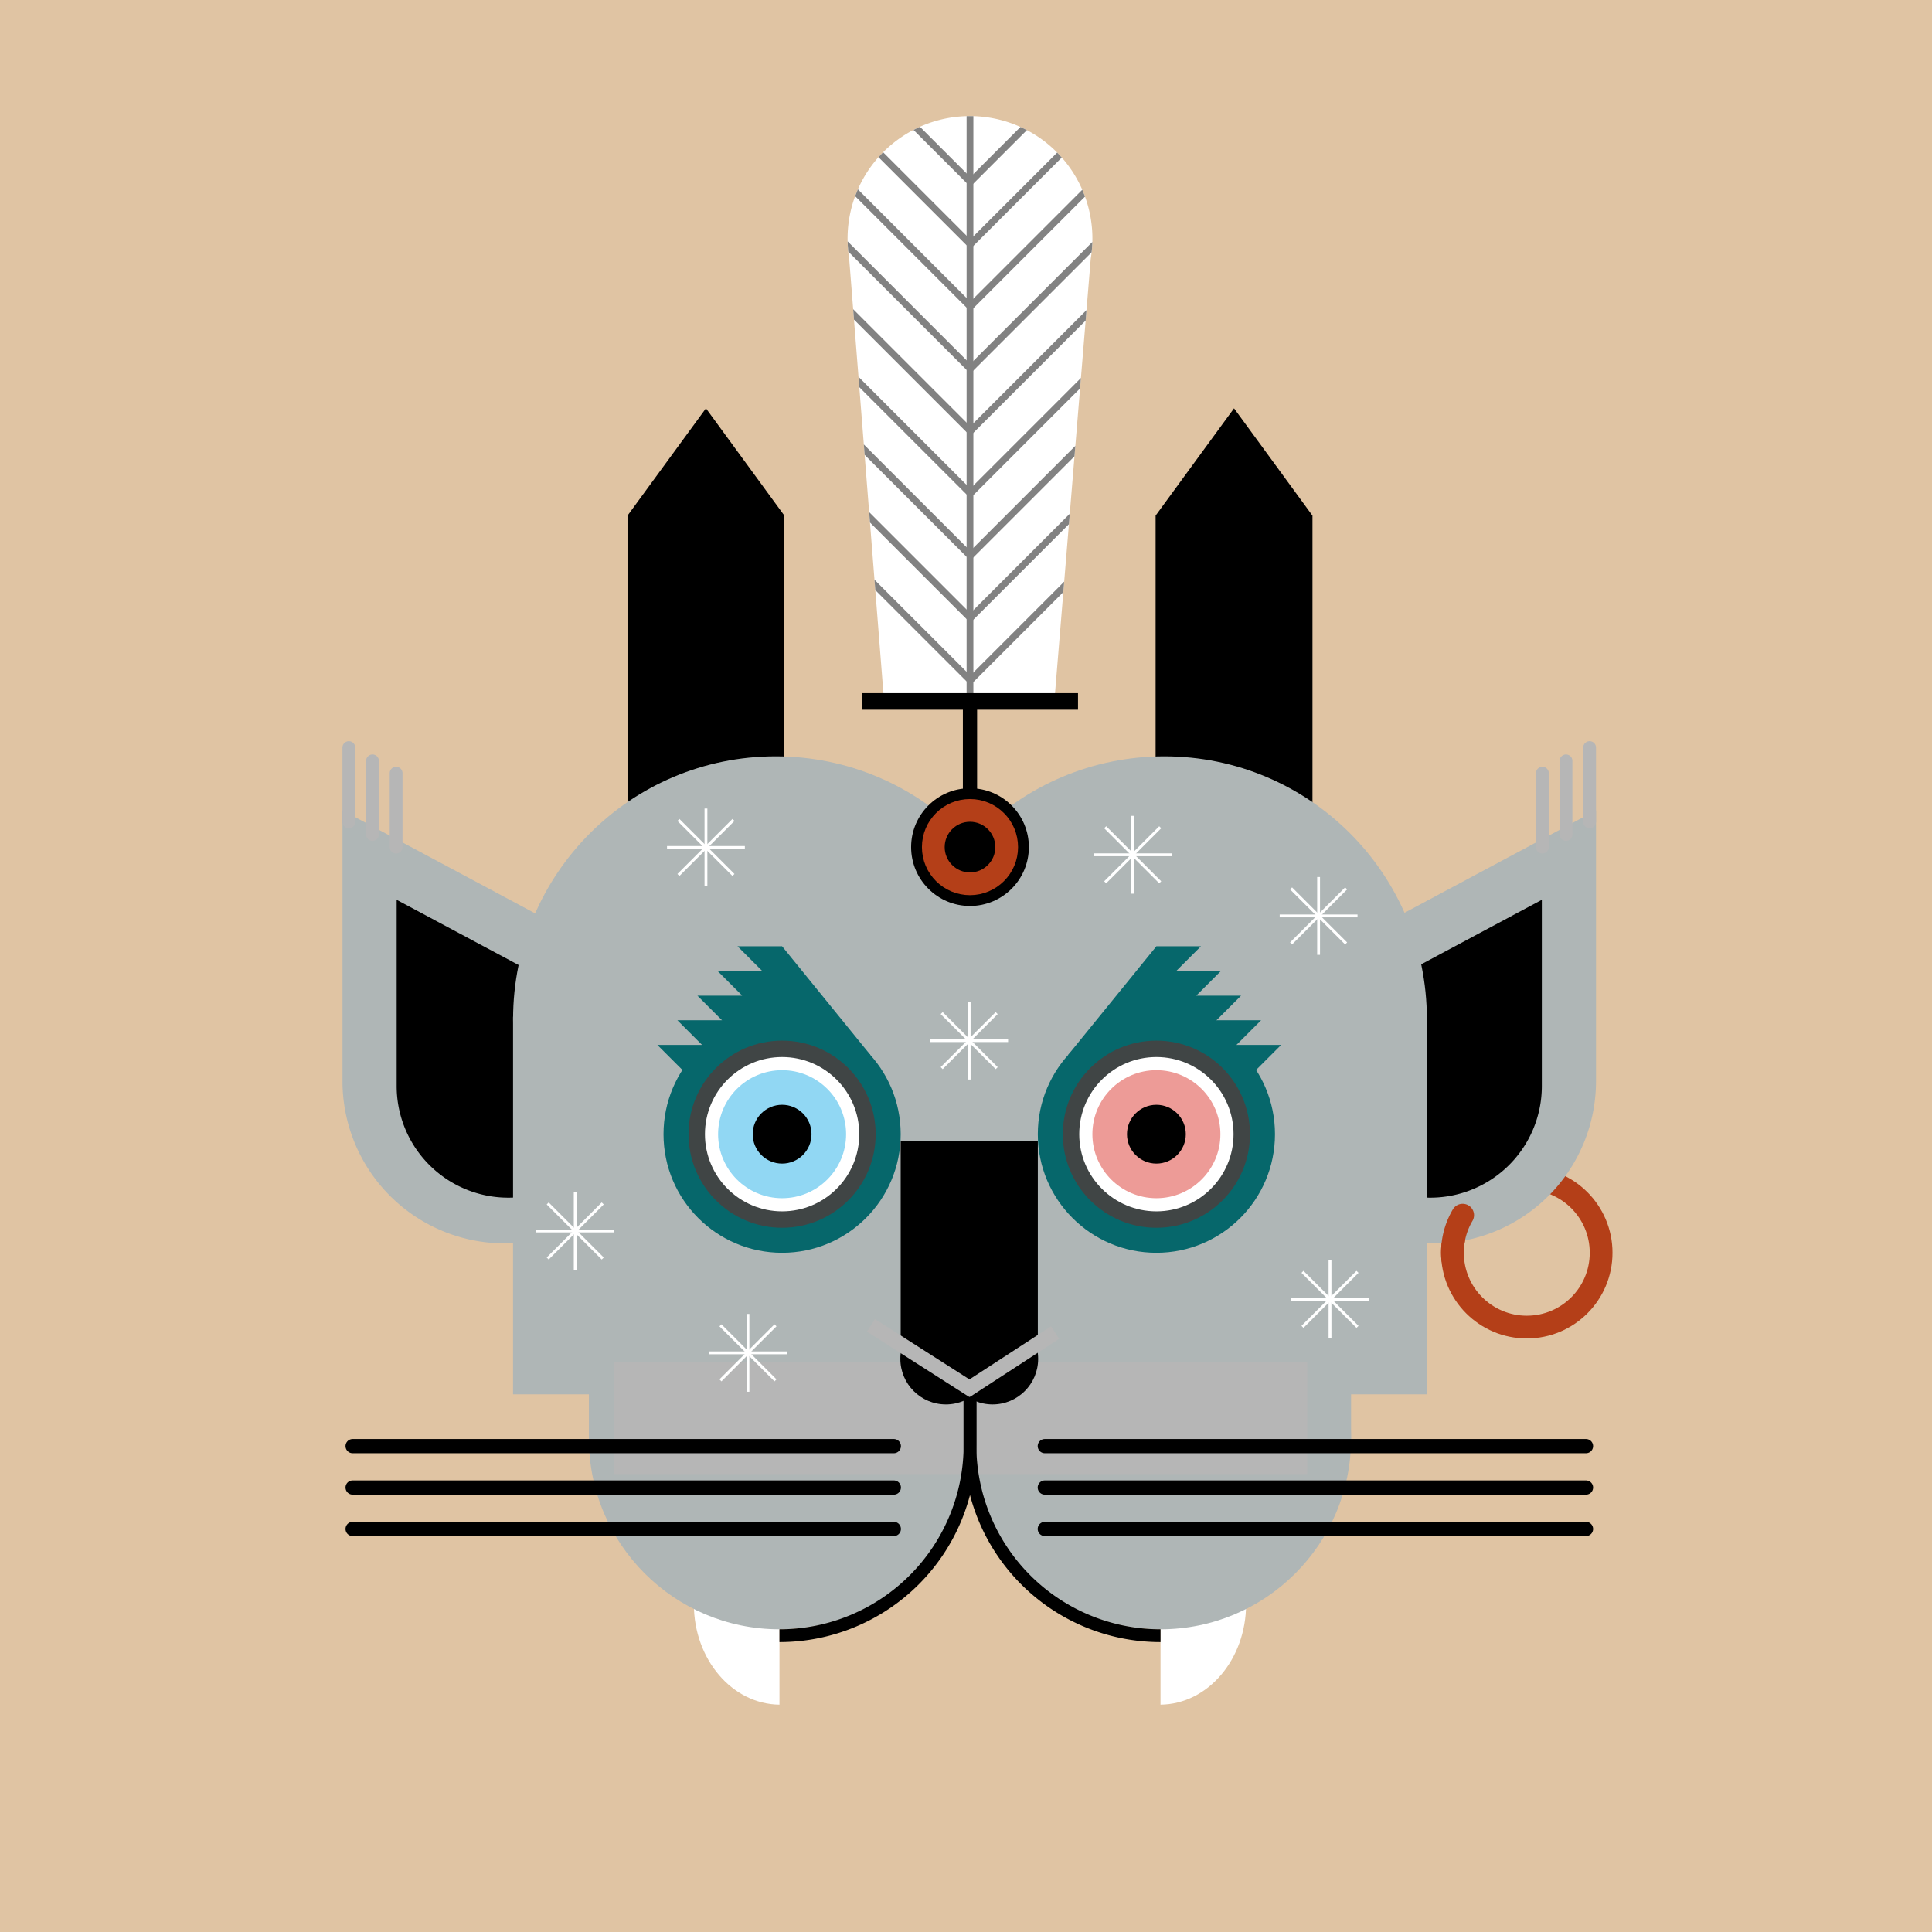 <svg xmlns="http://www.w3.org/2000/svg" xmlns:xlink="http://www.w3.org/1999/xlink" viewBox="0 0 1080 1080"><defs><style>.cls-1{fill:#fff;}.cls-2{fill:#e0c4a3;}.cls-3{fill:#afb6b6;}.cls-10,.cls-11,.cls-12,.cls-13,.cls-14,.cls-4,.cls-6,.cls-8,.cls-9{fill:none;stroke-miterlimit:10;}.cls-11,.cls-4{stroke:#b43f18;stroke-width:12.72px;}.cls-5{fill:#b6b6b6;}.cls-10,.cls-13,.cls-6,.cls-9{stroke:#000;}.cls-10,.cls-6{stroke-width:7.95px;}.cls-7{clip-path:url(#clip-path);}.cls-8{stroke:#828282;stroke-width:3.79px;}.cls-9{stroke-width:9.26px;}.cls-10,.cls-11{stroke-linecap:round;}.cls-12{stroke:#b6b6b6;stroke-width:8.34px;}.cls-13{stroke-width:7.15px;}.cls-14{stroke:#fff;stroke-width:1.59px;}.cls-15{fill:#06676b;}.cls-16{fill:#404545;}.cls-17{fill:#ed9b97;}.cls-18{fill:#91d7f3;}</style><clipPath id="clip-path"><path class="cls-1" d="M610.66,133.34a68.43,68.43,0,1,0-136,10.8L494.2,392.05h95.19l20.34-247.47A68.29,68.29,0,0,0,610.66,133.34Z"/></clipPath></defs><g id="Graphics"><rect class="cls-2" width="1080" height="1080"/><polygon points="733.67 288.23 689.83 228.26 645.99 288.23 645.99 288.23 645.99 470.76 733.68 470.76 733.68 288.23 733.67 288.23"/><polygon points="438.47 288.23 394.63 228.26 350.78 288.23 350.78 288.23 350.78 470.76 438.47 470.76 438.47 288.23 438.47 288.23"/><path class="cls-3" d="M191.45,453l131.72,70.44h0a90.71,90.71,0,1,1-131.72,80.91v-.17h0Z"/><path d="M221.74,503l90.61,48.45h0a62.4,62.4,0,1,1-90.61,55.66V607h0Z"/><circle class="cls-4" cx="853.48" cy="700.3" r="41.55"/><path class="cls-3" d="M892.18,453,760.46,523.46h0a90.71,90.71,0,1,0,131.72,80.91v-.17h0Z"/><path d="M861.89,503l-90.61,48.45h0a62.4,62.4,0,1,0,90.61,55.66V607h0Z"/><rect class="cls-5" x="456.64" y="701.55" width="155.34" height="109.41" rx="54.71"/><path class="cls-5" d="M862.2,477.11a3.58,3.58,0,0,1-3.58-3.57V432.21a3.58,3.58,0,1,1,7.16,0v41.33A3.57,3.57,0,0,1,862.2,477.11Z"/><path class="cls-5" d="M875.4,470.06a3.58,3.58,0,0,1-3.57-3.58V425.15a3.58,3.58,0,0,1,7.15,0v41.33A3.58,3.58,0,0,1,875.4,470.06Z"/><path class="cls-5" d="M888.61,463a3.58,3.58,0,0,1-3.58-3.58V418.1a3.58,3.58,0,1,1,7.15,0v41.32A3.57,3.57,0,0,1,888.61,463Z"/><path class="cls-5" d="M221.43,477.11a3.58,3.58,0,0,1-3.58-3.57V432.21a3.58,3.58,0,1,1,7.16,0v41.33A3.57,3.57,0,0,1,221.43,477.11Z"/><path class="cls-5" d="M208.23,470.06a3.58,3.58,0,0,1-3.58-3.58V425.15a3.58,3.58,0,0,1,7.15,0v41.33A3.58,3.58,0,0,1,208.23,470.06Z"/><path class="cls-5" d="M195,463a3.57,3.57,0,0,1-3.57-3.58V418.1a3.58,3.58,0,1,1,7.15,0v41.32A3.58,3.58,0,0,1,195,463Z"/><path class="cls-1" d="M435.73,840.48V952.91c-26.47-.27-47.85-25.33-47.85-56.21S409.26,840.75,435.73,840.48Z"/><path class="cls-1" d="M648.73,840.48V952.91c26.46-.27,47.84-25.33,47.84-56.21S675.19,840.75,648.73,840.48Z"/><circle class="cls-3" cx="650.85" cy="569.58" r="146.78"/><circle class="cls-3" cx="433.6" cy="569.58" r="146.78"/><rect class="cls-3" x="286.8" y="568.33" width="510.86" height="211.11"/><circle cx="542.23" cy="473.54" r="32.91"/><line class="cls-6" x1="542.23" y1="473.54" x2="542.23" y2="387.03"/><circle class="cls-4" cx="542.23" cy="473.54" r="20.51"/><path class="cls-1" d="M610.66,133.34a68.43,68.43,0,1,0-136,10.8L494.2,392.05h95.19l20.34-247.47A68.29,68.29,0,0,0,610.66,133.34Z"/><g class="cls-7"><line class="cls-8" x1="542.23" y1="64.91" x2="542.23" y2="392.05"/><line class="cls-8" x1="630.18" y1="13.91" x2="542.23" y2="101.87"/><line class="cls-8" x1="630.18" y1="48.74" x2="542.23" y2="136.69"/><line class="cls-8" x1="630.18" y1="83.57" x2="542.23" y2="171.52"/><line class="cls-8" x1="630.18" y1="118.39" x2="542.23" y2="206.34"/><line class="cls-8" x1="630.18" y1="153.22" x2="542.23" y2="241.17"/><line class="cls-8" x1="630.18" y1="188.04" x2="542.23" y2="275.99"/><line class="cls-8" x1="630.18" y1="222.87" x2="542.23" y2="310.82"/><line class="cls-8" x1="630.18" y1="257.69" x2="542.23" y2="345.64"/><line class="cls-8" x1="630.18" y1="292.52" x2="542.23" y2="380.47"/><line class="cls-8" x1="454.62" y1="13.91" x2="542.57" y2="101.87"/><line class="cls-8" x1="454.62" y1="48.74" x2="542.57" y2="136.69"/><line class="cls-8" x1="454.62" y1="83.57" x2="542.57" y2="171.52"/><line class="cls-8" x1="454.62" y1="118.39" x2="542.57" y2="206.34"/><line class="cls-8" x1="454.62" y1="153.22" x2="542.57" y2="241.17"/><line class="cls-8" x1="454.62" y1="188.04" x2="542.57" y2="275.99"/><line class="cls-8" x1="454.62" y1="222.87" x2="542.57" y2="310.82"/><line class="cls-8" x1="454.62" y1="257.69" x2="542.57" y2="345.64"/><line class="cls-8" x1="454.62" y1="292.52" x2="542.57" y2="380.47"/></g><line class="cls-9" x1="602.61" y1="392.11" x2="481.85" y2="392.11"/><circle class="cls-3" cx="435.73" cy="804.26" r="106.52"/><circle class="cls-3" cx="648.73" cy="804.26" r="106.52"/><rect class="cls-5" x="343.3" y="761.48" width="387.42" height="62.54"/><line class="cls-10" x1="886.58" y1="808.39" x2="584.05" y2="808.39"/><line class="cls-10" x1="886.58" y1="831.54" x2="584.05" y2="831.54"/><line class="cls-10" x1="886.58" y1="854.69" x2="584.05" y2="854.69"/><line class="cls-10" x1="499.65" y1="808.39" x2="197.12" y2="808.39"/><line class="cls-10" x1="499.65" y1="831.54" x2="197.12" y2="831.54"/><line class="cls-10" x1="499.65" y1="854.69" x2="197.12" y2="854.69"/><path class="cls-11" d="M817.63,679.29a41.23,41.23,0,0,0-5.58,24.18"/><rect class="cls-3" x="329.2" y="772.88" width="7.5" height="31.38"/><rect class="cls-3" x="747.76" y="772.88" width="7.5" height="31.38"/><circle cx="554.86" cy="759.61" r="25.47"/><circle cx="528.77" cy="759.61" r="25.47"/><polyline points="503.49 638.05 503.49 751.91 541.95 776.06 580.15 751.91 580.15 638.05"/><polyline class="cls-12" points="486.87 740.87 541.95 776.06 589.81 744.92"/><path class="cls-13" d="M435.73,914.36A106.53,106.53,0,0,0,542.25,807.83l0-.62V781"/><path class="cls-13" d="M648.73,914.36A106.53,106.53,0,0,1,542.21,807.83l0-.62V781"/><line class="cls-14" x1="721.72" y1="527.39" x2="752.49" y2="496.63"/><line class="cls-14" x1="752.49" y1="527.39" x2="721.72" y2="496.63"/><line class="cls-14" x1="715.35" y1="512.01" x2="758.86" y2="512.01"/><line class="cls-14" x1="737.1" y1="533.76" x2="737.1" y2="490.26"/><line class="cls-14" x1="617.8" y1="493.21" x2="648.57" y2="462.44"/><line class="cls-14" x1="648.57" y1="493.21" x2="617.8" y2="462.44"/><line class="cls-14" x1="611.43" y1="477.83" x2="654.94" y2="477.83"/><line class="cls-14" x1="633.19" y1="499.58" x2="633.19" y2="456.07"/><line class="cls-14" x1="526.4" y1="597.09" x2="557.16" y2="566.32"/><line class="cls-14" x1="557.16" y1="597.09" x2="526.4" y2="566.32"/><line class="cls-14" x1="520.03" y1="581.71" x2="563.53" y2="581.71"/><line class="cls-14" x1="541.78" y1="603.46" x2="541.78" y2="559.95"/><line class="cls-14" x1="379.24" y1="489.12" x2="410.01" y2="458.36"/><line class="cls-14" x1="410.01" y1="489.12" x2="379.24" y2="458.36"/><line class="cls-14" x1="372.87" y1="473.74" x2="416.38" y2="473.74"/><line class="cls-14" x1="394.63" y1="495.49" x2="394.63" y2="451.98"/><line class="cls-14" x1="306.17" y1="703.51" x2="336.93" y2="672.74"/><line class="cls-14" x1="336.93" y1="703.51" x2="306.17" y2="672.74"/><line class="cls-14" x1="299.8" y1="688.12" x2="343.3" y2="688.12"/><line class="cls-14" x1="321.55" y1="709.88" x2="321.55" y2="666.37"/><line class="cls-14" x1="402.73" y1="771.63" x2="433.5" y2="740.87"/><line class="cls-14" x1="433.5" y1="771.63" x2="402.73" y2="740.87"/><line class="cls-14" x1="396.36" y1="756.25" x2="439.87" y2="756.25"/><line class="cls-14" x1="418.11" y1="778.01" x2="418.11" y2="734.5"/><line class="cls-14" x1="728.09" y1="741.73" x2="758.86" y2="710.97"/><line class="cls-14" x1="758.86" y1="741.73" x2="728.09" y2="710.97"/><line class="cls-14" x1="721.72" y1="726.35" x2="765.23" y2="726.35"/><line class="cls-14" x1="743.48" y1="748.1" x2="743.48" y2="704.59"/><polyline class="cls-15" points="695.87 589.82 646.43 528.98 597 589.82"/><polygon class="cls-15" points="646.43 528.98 671.34 528.98 647.4 552.91 646.43 528.98"/><polygon class="cls-15" points="657.64 542.74 682.55 542.74 658.62 566.68 657.64 542.74"/><polygon class="cls-15" points="668.84 556.6 693.75 556.6 669.81 580.53 668.84 556.6"/><polygon class="cls-15" points="680.05 570.33 704.96 570.33 681.02 594.27 680.05 570.33"/><polygon class="cls-15" points="691.24 584.12 716.15 584.12 692.21 608.05 691.24 584.12"/><circle class="cls-15" cx="646.43" cy="634.02" r="66.29"/><circle class="cls-16" cx="646.43" cy="634.02" r="52.31"/><circle class="cls-1" cx="646.43" cy="634.02" r="43.13"/><circle class="cls-17" cx="646.43" cy="634.02" r="35.78"/><circle cx="646.43" cy="634.02" r="16.44"/><polyline class="cls-15" points="387.76 589.82 437.2 528.98 486.64 589.82"/><polygon class="cls-15" points="437.2 528.98 412.29 528.98 436.23 552.91 437.2 528.98"/><polygon class="cls-15" points="425.99 542.74 401.08 542.74 425.02 566.68 425.99 542.74"/><polygon class="cls-15" points="414.79 556.6 389.88 556.6 413.82 580.53 414.79 556.6"/><polygon class="cls-15" points="403.58 570.33 378.67 570.33 402.61 594.27 403.58 570.33"/><polygon class="cls-15" points="392.39 584.12 367.48 584.12 391.42 608.05 392.39 584.12"/><circle class="cls-15" cx="437.2" cy="634.02" r="66.29"/><circle class="cls-16" cx="437.2" cy="634.02" r="52.31"/><circle class="cls-1" cx="437.2" cy="634.02" r="43.13"/><circle class="cls-18" cx="437.2" cy="634.02" r="35.78"/><circle cx="437.2" cy="634.02" r="16.44"/></g></svg>